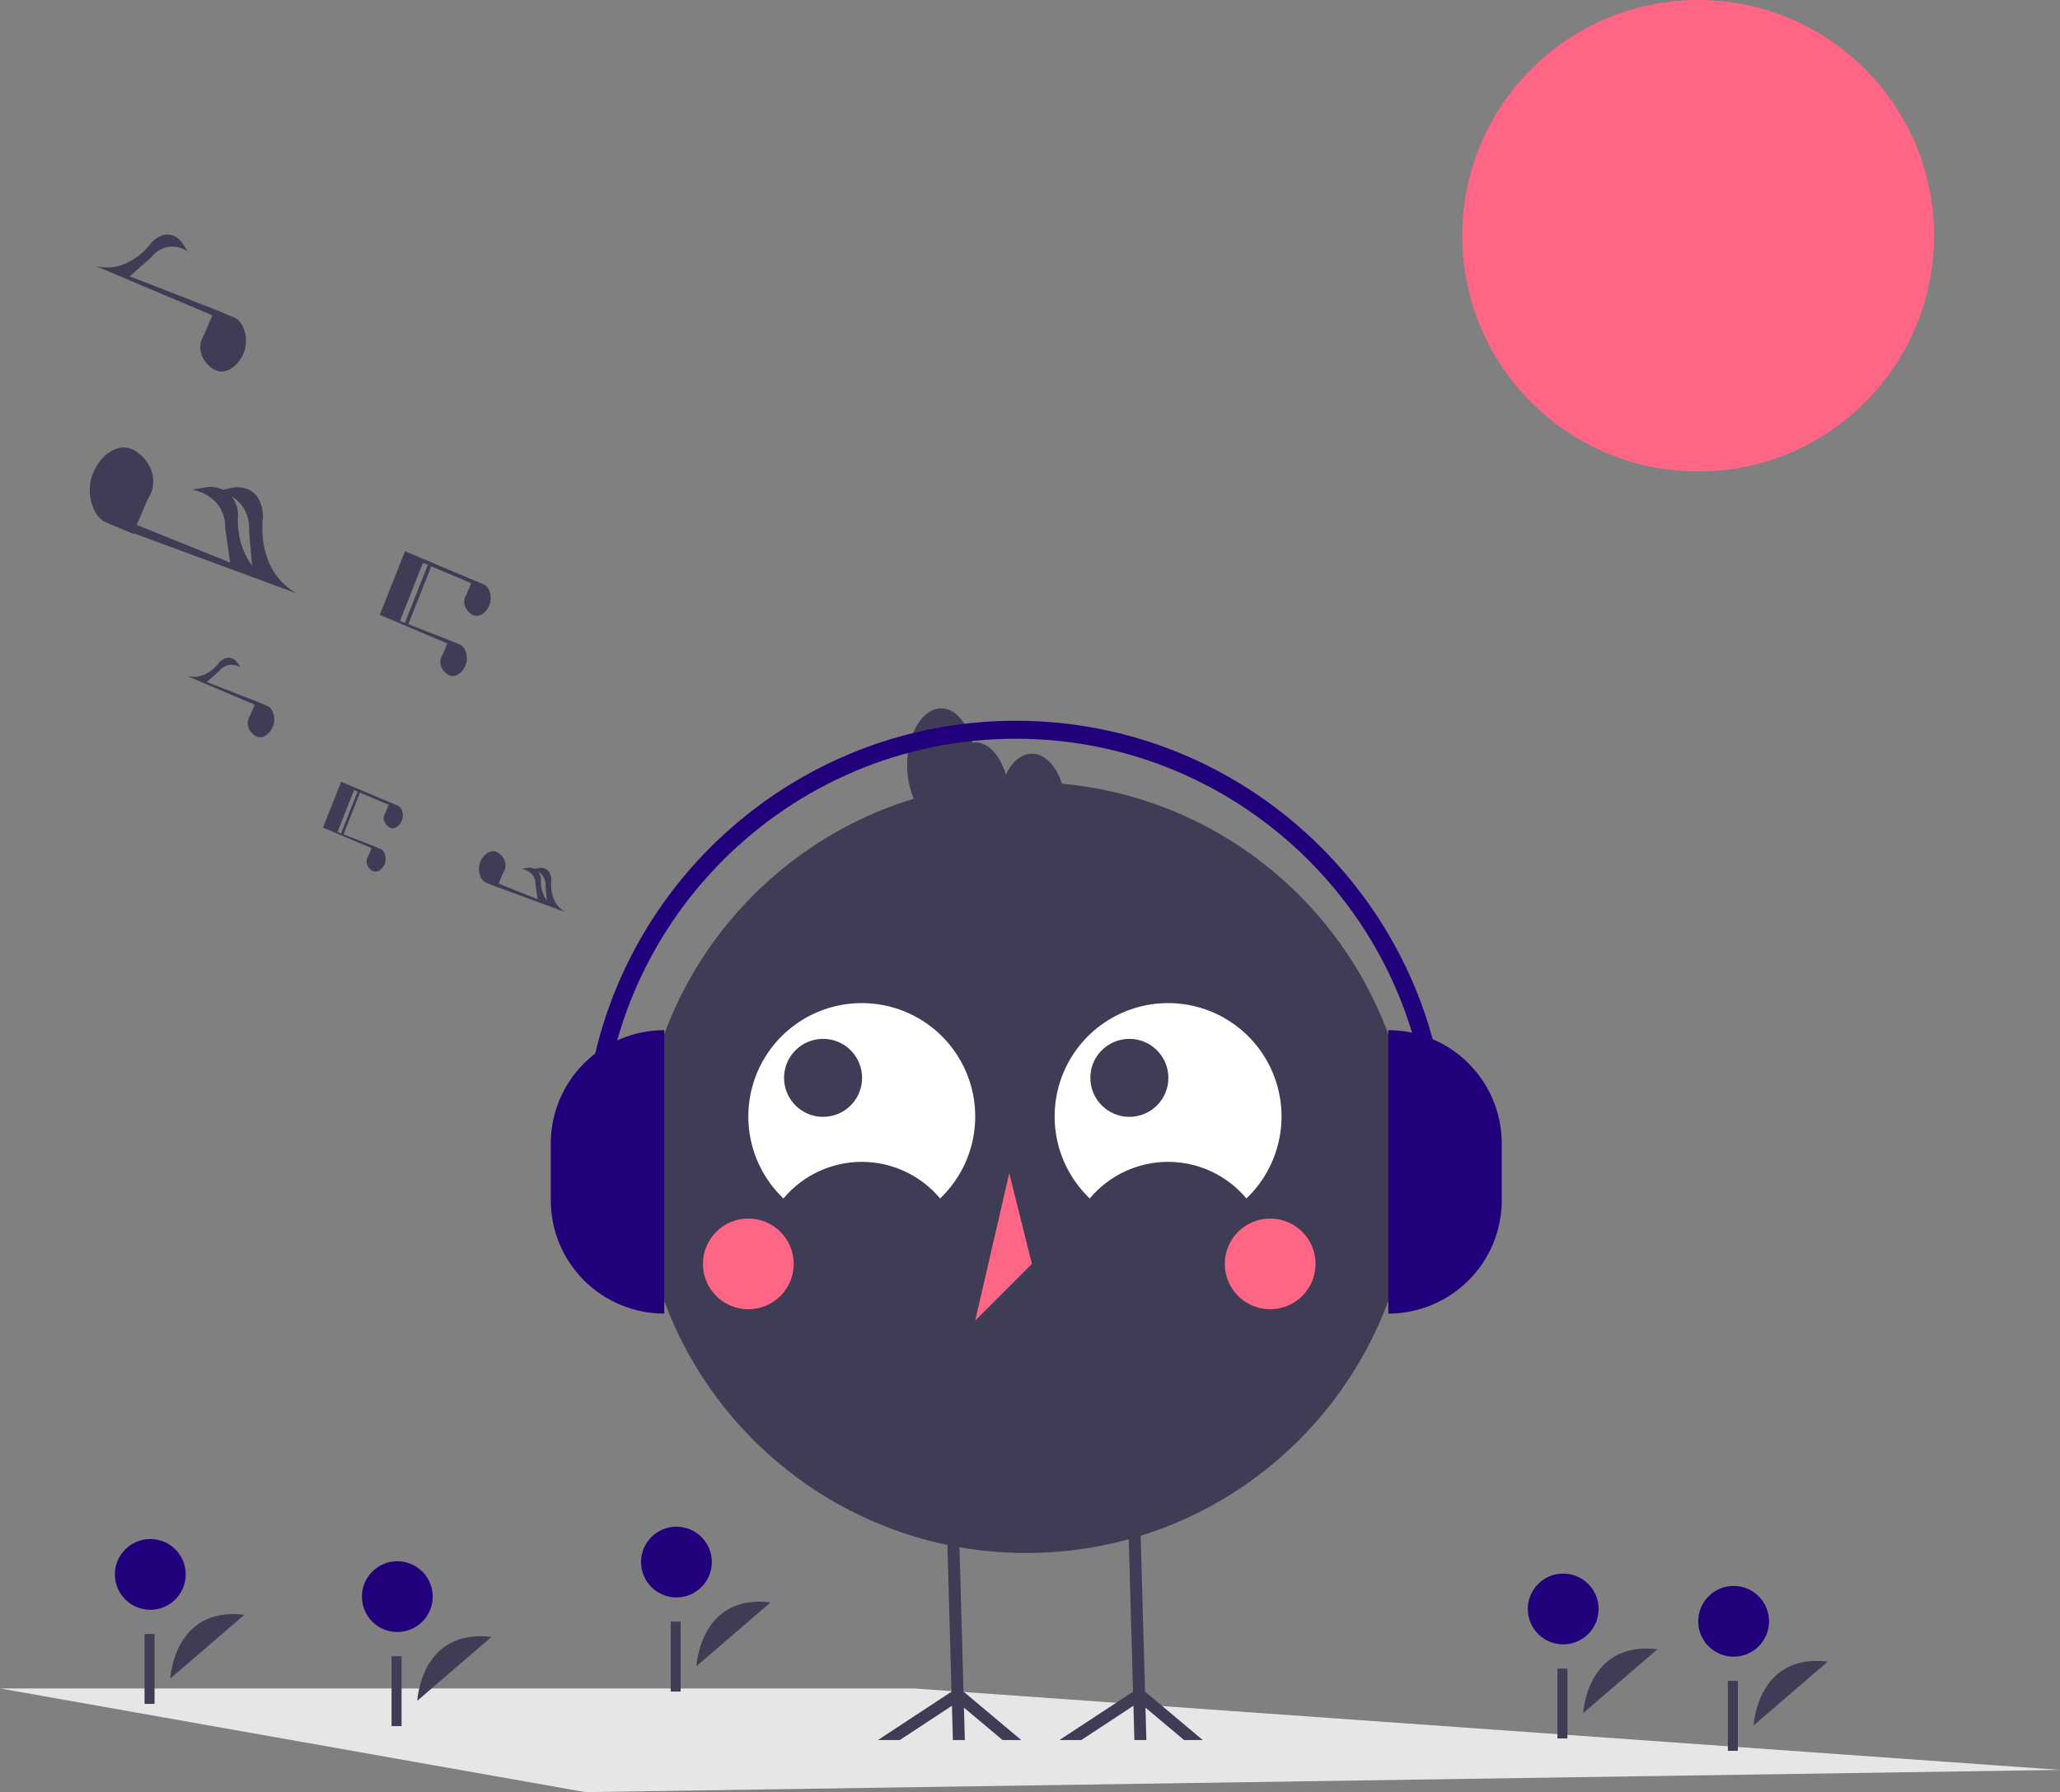 <svg width="354" height="308" viewBox="0 0 354 308" fill="none" xmlns="http://www.w3.org/2000/svg">
<rect x="0" y="0" width="354" height="308" fill="#808080" stroke="none"/>
<g clip-path="url(#clip0)">
<path d="M354 304.182L100.59 308L0 290.182H157.035L354 304.182Z" fill="#E6E6E6"/>
<path d="M291.815 81.03C314.203 81.03 332.352 62.891 332.352 40.515C332.352 18.139 314.203 0 291.815 0C269.427 0 251.278 18.139 251.278 40.515C251.278 62.891 269.427 81.03 291.815 81.03Z" fill="#FF6584"/>
<path d="M71.712 292.299C71.712 292.299 72.304 279.882 84.46 281.325L71.712 292.299Z" fill="#3F3D56"/>
<path d="M68.277 280.482C71.637 280.482 74.361 277.76 74.361 274.402C74.361 271.044 71.637 268.321 68.277 268.321C64.917 268.321 62.193 271.044 62.193 274.402C62.193 277.76 64.917 280.482 68.277 280.482Z" fill="#22007C"/>
<path d="M69.004 284.641H67.287V296.656H69.004V284.641Z" fill="#3F3D56"/>
<path d="M272.062 294.421C272.062 294.421 272.655 282.003 284.811 283.446L272.062 294.421Z" fill="#3F3D56"/>
<path d="M268.628 282.603C271.988 282.603 274.712 279.881 274.712 276.523C274.712 273.165 271.988 270.443 268.628 270.443C265.268 270.443 262.544 273.165 262.544 276.523C262.544 279.881 265.268 282.603 268.628 282.603Z" fill="#22007C"/>
<path d="M269.355 286.762H267.638V298.777H269.355V286.762Z" fill="#3F3D56"/>
<path d="M301.351 296.542C301.351 296.542 301.944 284.124 314.1 285.567L301.351 296.542Z" fill="#3F3D56"/>
<path d="M297.916 284.725C301.276 284.725 304 282.002 304 278.644C304 275.286 301.276 272.564 297.916 272.564C294.556 272.564 291.833 275.286 291.833 278.644C291.833 282.002 294.556 284.725 297.916 284.725Z" fill="#22007C"/>
<path d="M298.644 288.883H296.927V300.898H298.644V288.883Z" fill="#3F3D56"/>
<path d="M119.677 286.36C119.677 286.36 120.27 273.942 132.425 275.386L119.677 286.36Z" fill="#3F3D56"/>
<path d="M116.242 274.543C119.602 274.543 122.326 271.821 122.326 268.462C122.326 265.104 119.602 262.382 116.242 262.382C112.882 262.382 110.158 265.104 110.158 268.462C110.158 271.821 112.882 274.543 116.242 274.543Z" fill="#22007C"/>
<path d="M116.97 278.702H115.252V290.716H116.97V278.702Z" fill="#3F3D56"/>
<path d="M29.264 288.481C29.264 288.481 29.857 276.063 42.013 277.507L29.264 288.481Z" fill="#3F3D56"/>
<path d="M25.83 276.664C29.19 276.664 31.913 273.942 31.913 270.584C31.913 267.225 29.19 264.503 25.83 264.503C22.47 264.503 19.746 267.225 19.746 270.584C19.746 273.942 22.47 276.664 25.83 276.664Z" fill="#22007C"/>
<path d="M26.557 280.823H24.84V292.837H26.557V280.823Z" fill="#3F3D56"/>
<path d="M176.358 266.903C212.966 266.903 242.642 237.243 242.642 200.655C242.642 164.067 212.966 134.407 176.358 134.407C139.751 134.407 110.075 164.067 110.075 200.655C110.075 237.243 139.751 266.903 176.358 266.903Z" fill="#3F3D56"/>
<path d="M134.629 205.973C136.275 204.003 138.334 202.419 140.66 201.332C142.986 200.244 145.522 199.681 148.09 199.681C150.658 199.681 153.195 200.244 155.521 201.332C157.847 202.419 159.906 204.003 161.552 205.973C164.369 203.285 166.316 199.816 167.142 196.013C167.968 192.209 167.635 188.245 166.187 184.632C164.738 181.019 162.24 177.923 159.015 175.742C155.79 173.56 151.985 172.395 148.09 172.395C144.196 172.395 140.391 173.56 137.166 175.742C133.94 177.923 131.442 181.019 129.994 184.632C128.545 188.245 128.213 192.209 129.039 196.013C129.865 199.816 131.812 203.285 134.629 205.973Z" fill="white"/>
<path d="M187.266 205.973C188.912 204.003 190.971 202.419 193.297 201.332C195.623 200.244 198.159 199.681 200.727 199.681C203.295 199.681 205.832 200.244 208.158 201.332C210.484 202.419 212.543 204.003 214.189 205.973C217.006 203.285 218.953 199.816 219.779 196.013C220.605 192.209 220.272 188.245 218.824 184.632C217.375 181.019 214.877 177.923 211.652 175.742C208.427 173.56 204.622 172.395 200.727 172.395C196.833 172.395 193.028 173.56 189.802 175.742C186.577 177.923 184.079 181.019 182.631 184.632C181.182 188.245 180.85 192.209 181.676 196.013C182.502 199.816 184.449 203.285 187.266 205.973Z" fill="white"/>
<path d="M141.44 191.947C145.144 191.947 148.146 188.946 148.146 185.245C148.146 181.543 145.144 178.542 141.44 178.542C137.736 178.542 134.734 181.543 134.734 185.245C134.734 188.946 137.736 191.947 141.44 191.947Z" fill="#3F3D56"/>
<path d="M194.075 191.947C197.779 191.947 200.781 188.946 200.781 185.245C200.781 181.543 197.779 178.542 194.075 178.542C190.371 178.542 187.369 181.543 187.369 185.245C187.369 188.946 190.371 191.947 194.075 191.947Z" fill="#3F3D56"/>
<path d="M128.595 225.011C132.902 225.011 136.393 221.521 136.393 217.217C136.393 212.913 132.902 209.423 128.595 209.423C124.288 209.423 120.797 212.913 120.797 217.217C120.797 221.521 124.288 225.011 128.595 225.011Z" fill="#FF6584"/>
<path d="M218.273 225.011C222.58 225.011 226.071 221.521 226.071 217.217C226.071 212.913 222.58 209.423 218.273 209.423C213.966 209.423 210.475 212.913 210.475 217.217C210.475 221.521 213.966 225.011 218.273 225.011Z" fill="#FF6584"/>
<path d="M173.434 201.629L167.585 226.959L177.333 217.217L173.434 201.629Z" fill="#FF6584"/>
<path d="M203.485 299.053L196.845 293.483L197 299.053H194.938L194.773 293.163L185.808 299.053H182.055L194.706 290.742L194.216 273.29L193.85 260.11L195.907 260.054L196.278 273.29L196.768 290.726L206.692 299.053H203.485Z" fill="#3F3D56"/>
<path d="M172.291 299.053L165.651 293.483L165.805 299.053H163.749L163.584 293.163L154.618 299.053H150.865L163.511 290.742L163.022 273.29L162.656 260.11L164.718 260.054L165.089 273.29L165.573 290.726L175.497 299.053H172.291Z" fill="#3F3D56"/>
<path d="M177.333 129.536C175.514 129.536 173.91 130.948 172.837 133.117C171.892 129.856 169.905 127.588 167.585 127.588C167.428 127.603 167.271 127.63 167.117 127.666C166.226 124.184 164.153 121.742 161.737 121.742C158.507 121.742 155.888 126.104 155.888 131.485C155.888 136.865 158.507 141.227 161.737 141.227C161.895 141.211 162.051 141.185 162.205 141.148C163.097 144.63 165.169 147.072 167.585 147.072C169.404 147.072 171.009 145.66 172.081 143.492C173.027 146.753 175.013 149.021 177.333 149.021C180.563 149.021 183.182 144.659 183.182 139.279C183.182 133.898 180.563 129.536 177.333 129.536Z" fill="#3F3D56"/>
<path d="M114.143 225.76C111.582 225.76 109.047 225.256 106.682 224.277C104.317 223.298 102.168 221.863 100.357 220.053C98.547 218.244 97.111 216.096 96.131 213.732C95.152 211.368 94.647 208.834 94.647 206.275V196.533C94.647 191.365 96.701 186.41 100.357 182.755C104.013 179.101 108.972 177.049 114.143 177.049V225.76Z" fill="#22007C"/>
<path d="M238.574 177.049C241.134 177.049 243.669 177.553 246.035 178.532C248.4 179.511 250.549 180.946 252.359 182.755C254.17 184.565 255.606 186.713 256.585 189.077C257.565 191.441 258.069 193.974 258.069 196.533V206.275C258.069 208.834 257.565 211.368 256.585 213.732C255.606 216.096 254.17 218.244 252.359 220.053C250.549 221.862 248.4 223.298 246.035 224.277C243.669 225.256 241.134 225.76 238.574 225.76V177.049H238.574Z" fill="#22007C"/>
<path d="M248.79 198.064H245.697C245.697 158.857 213.782 126.96 174.554 126.96C135.326 126.96 103.411 158.857 103.411 198.064H100.318C100.318 157.152 133.62 123.868 174.554 123.868C215.488 123.868 248.79 157.152 248.79 198.064Z" fill="#22007C"/>
<path d="M68.405 138.48L68.405 138.479L66.952 137.874L60.821 135.284L58.623 134.355L58.454 134.781L55.502 142.231L63.811 145.746L63.854 145.785L63.294 147.105C63.218 147.225 63.152 147.353 63.099 147.485C62.707 148.475 63.447 149.46 64.148 149.737C64.848 150.014 65.734 149.436 66.126 148.447C66.513 147.47 66.135 146.23 65.452 145.93L65.453 145.929L64 145.324L59.029 143.393L61.869 136.225L61.448 136.059L58.607 143.229L57.992 142.99L60.844 135.792L60.92 135.824L66.763 138.295L66.806 138.335L66.247 139.654C66.17 139.775 66.105 139.903 66.051 140.035C65.659 141.025 66.4 142.01 67.1 142.287C67.8 142.564 68.686 141.986 69.078 140.996C69.465 140.02 69.087 138.78 68.405 138.48Z" fill="#3F3D56"/>
<path d="M97.162 156.771C94.146 155.047 94.75 151.265 94.75 151.265C94.674 148.808 92.643 149.156 92.643 149.156L91.904 149.324C91.56 149.165 91.182 149.095 90.805 149.121L89.68 149.31C92.24 149.911 92.03 152.052 92.03 152.052L92.389 154.555L85.68 151.85L86.45 150.035C86.556 149.867 86.647 149.69 86.721 149.506C87.266 148.131 86.237 146.764 85.264 146.379C84.292 145.994 83.062 146.796 82.517 148.171C81.98 149.527 82.505 151.25 83.453 151.666L83.452 151.667L85.47 152.507L85.485 152.46L97.162 156.771ZM93.755 152.372L93.971 154.768C93.211 153.703 92.854 152.403 92.963 151.099C92.946 150.635 92.789 150.188 92.514 149.814C92.937 150.085 93.276 150.467 93.496 150.918C93.715 151.37 93.805 151.873 93.755 152.372V152.372Z" fill="#3F3D56"/>
<path d="M45.983 121.336L45.984 121.335L43.966 120.495L35.531 117.217L37.66 115.324C38.076 114.769 38.691 114.397 39.376 114.285C40.061 114.172 40.763 114.329 41.335 114.722L40.674 113.741C40.674 113.741 39.432 112.098 37.694 113.836C37.694 113.836 35.542 117.006 32.163 116.198L43.703 121.08L43.764 121.135L42.986 122.967C42.88 123.135 42.789 123.312 42.715 123.496C42.17 124.871 43.199 126.238 44.172 126.623C45.144 127.008 46.374 126.206 46.919 124.831C47.456 123.475 46.931 121.753 45.983 121.336Z" fill="#3F3D56"/>
<path d="M76.866 110.61L76.088 112.442C75.981 112.61 75.891 112.787 75.817 112.971C75.272 114.346 76.301 115.713 77.273 116.098C78.246 116.483 79.476 115.681 80.021 114.306C80.558 112.951 80.033 111.228 79.085 110.812L79.086 110.81L77.068 109.97L70.163 107.287L74.108 97.332L73.524 97.101L69.577 107.06L68.723 106.728L72.685 96.73L72.79 96.774L80.905 100.207L80.966 100.262L80.188 102.095C80.082 102.262 79.991 102.44 79.917 102.624C79.372 103.998 80.401 105.366 81.374 105.751C82.346 106.136 83.576 105.334 84.121 103.959C84.659 102.603 84.133 100.88 83.186 100.464L83.186 100.462L81.168 99.622L72.92 96.138L72.92 96.137L72.652 96.024L69.6 94.735L65.265 105.673L76.805 110.555L76.866 110.61Z" fill="#3F3D56"/>
<path d="M40.295 54.588L40.297 54.585L36.822 53.139L22.301 47.497L25.966 44.238C25.966 44.238 28.404 40.858 32.293 43.203L31.156 41.513C31.156 41.513 29.017 38.684 26.025 41.677C26.025 41.677 22.321 47.134 16.505 45.743L36.37 54.146L36.474 54.241L35.136 57.395C34.952 57.684 34.796 57.989 34.669 58.306C33.731 60.672 35.502 63.026 37.176 63.689C38.85 64.352 40.968 62.971 41.906 60.604C42.831 58.27 41.927 55.305 40.295 54.588Z" fill="#3F3D56"/>
<path d="M50.958 101.979C43.746 97.859 45.19 88.816 45.19 88.816C45.008 82.941 40.152 83.772 40.152 83.772L38.384 84.176C37.563 83.795 36.659 83.628 35.756 83.69L33.068 84.142C39.19 85.58 38.687 90.698 38.687 90.698L39.544 96.683L23.503 90.215L25.345 85.875C25.599 85.474 25.817 85.051 25.994 84.61C27.296 81.323 24.836 78.054 22.511 77.134C20.185 76.213 17.244 78.131 15.942 81.418C14.657 84.66 15.912 88.779 18.179 89.774L18.177 89.778L23.002 91.786L23.038 91.673L50.958 101.979ZM42.812 91.463L43.328 97.212C40.299 93.194 40.918 88.419 40.918 88.419C40.876 87.311 40.501 86.24 39.844 85.346C43.323 87.427 42.812 91.463 42.812 91.463H42.812Z" fill="#3F3D56"/>
</g>
<defs>
<clipPath id="clip0">
<rect width="354" height="308" fill="white"/>
</clipPath>
</defs>
</svg>
